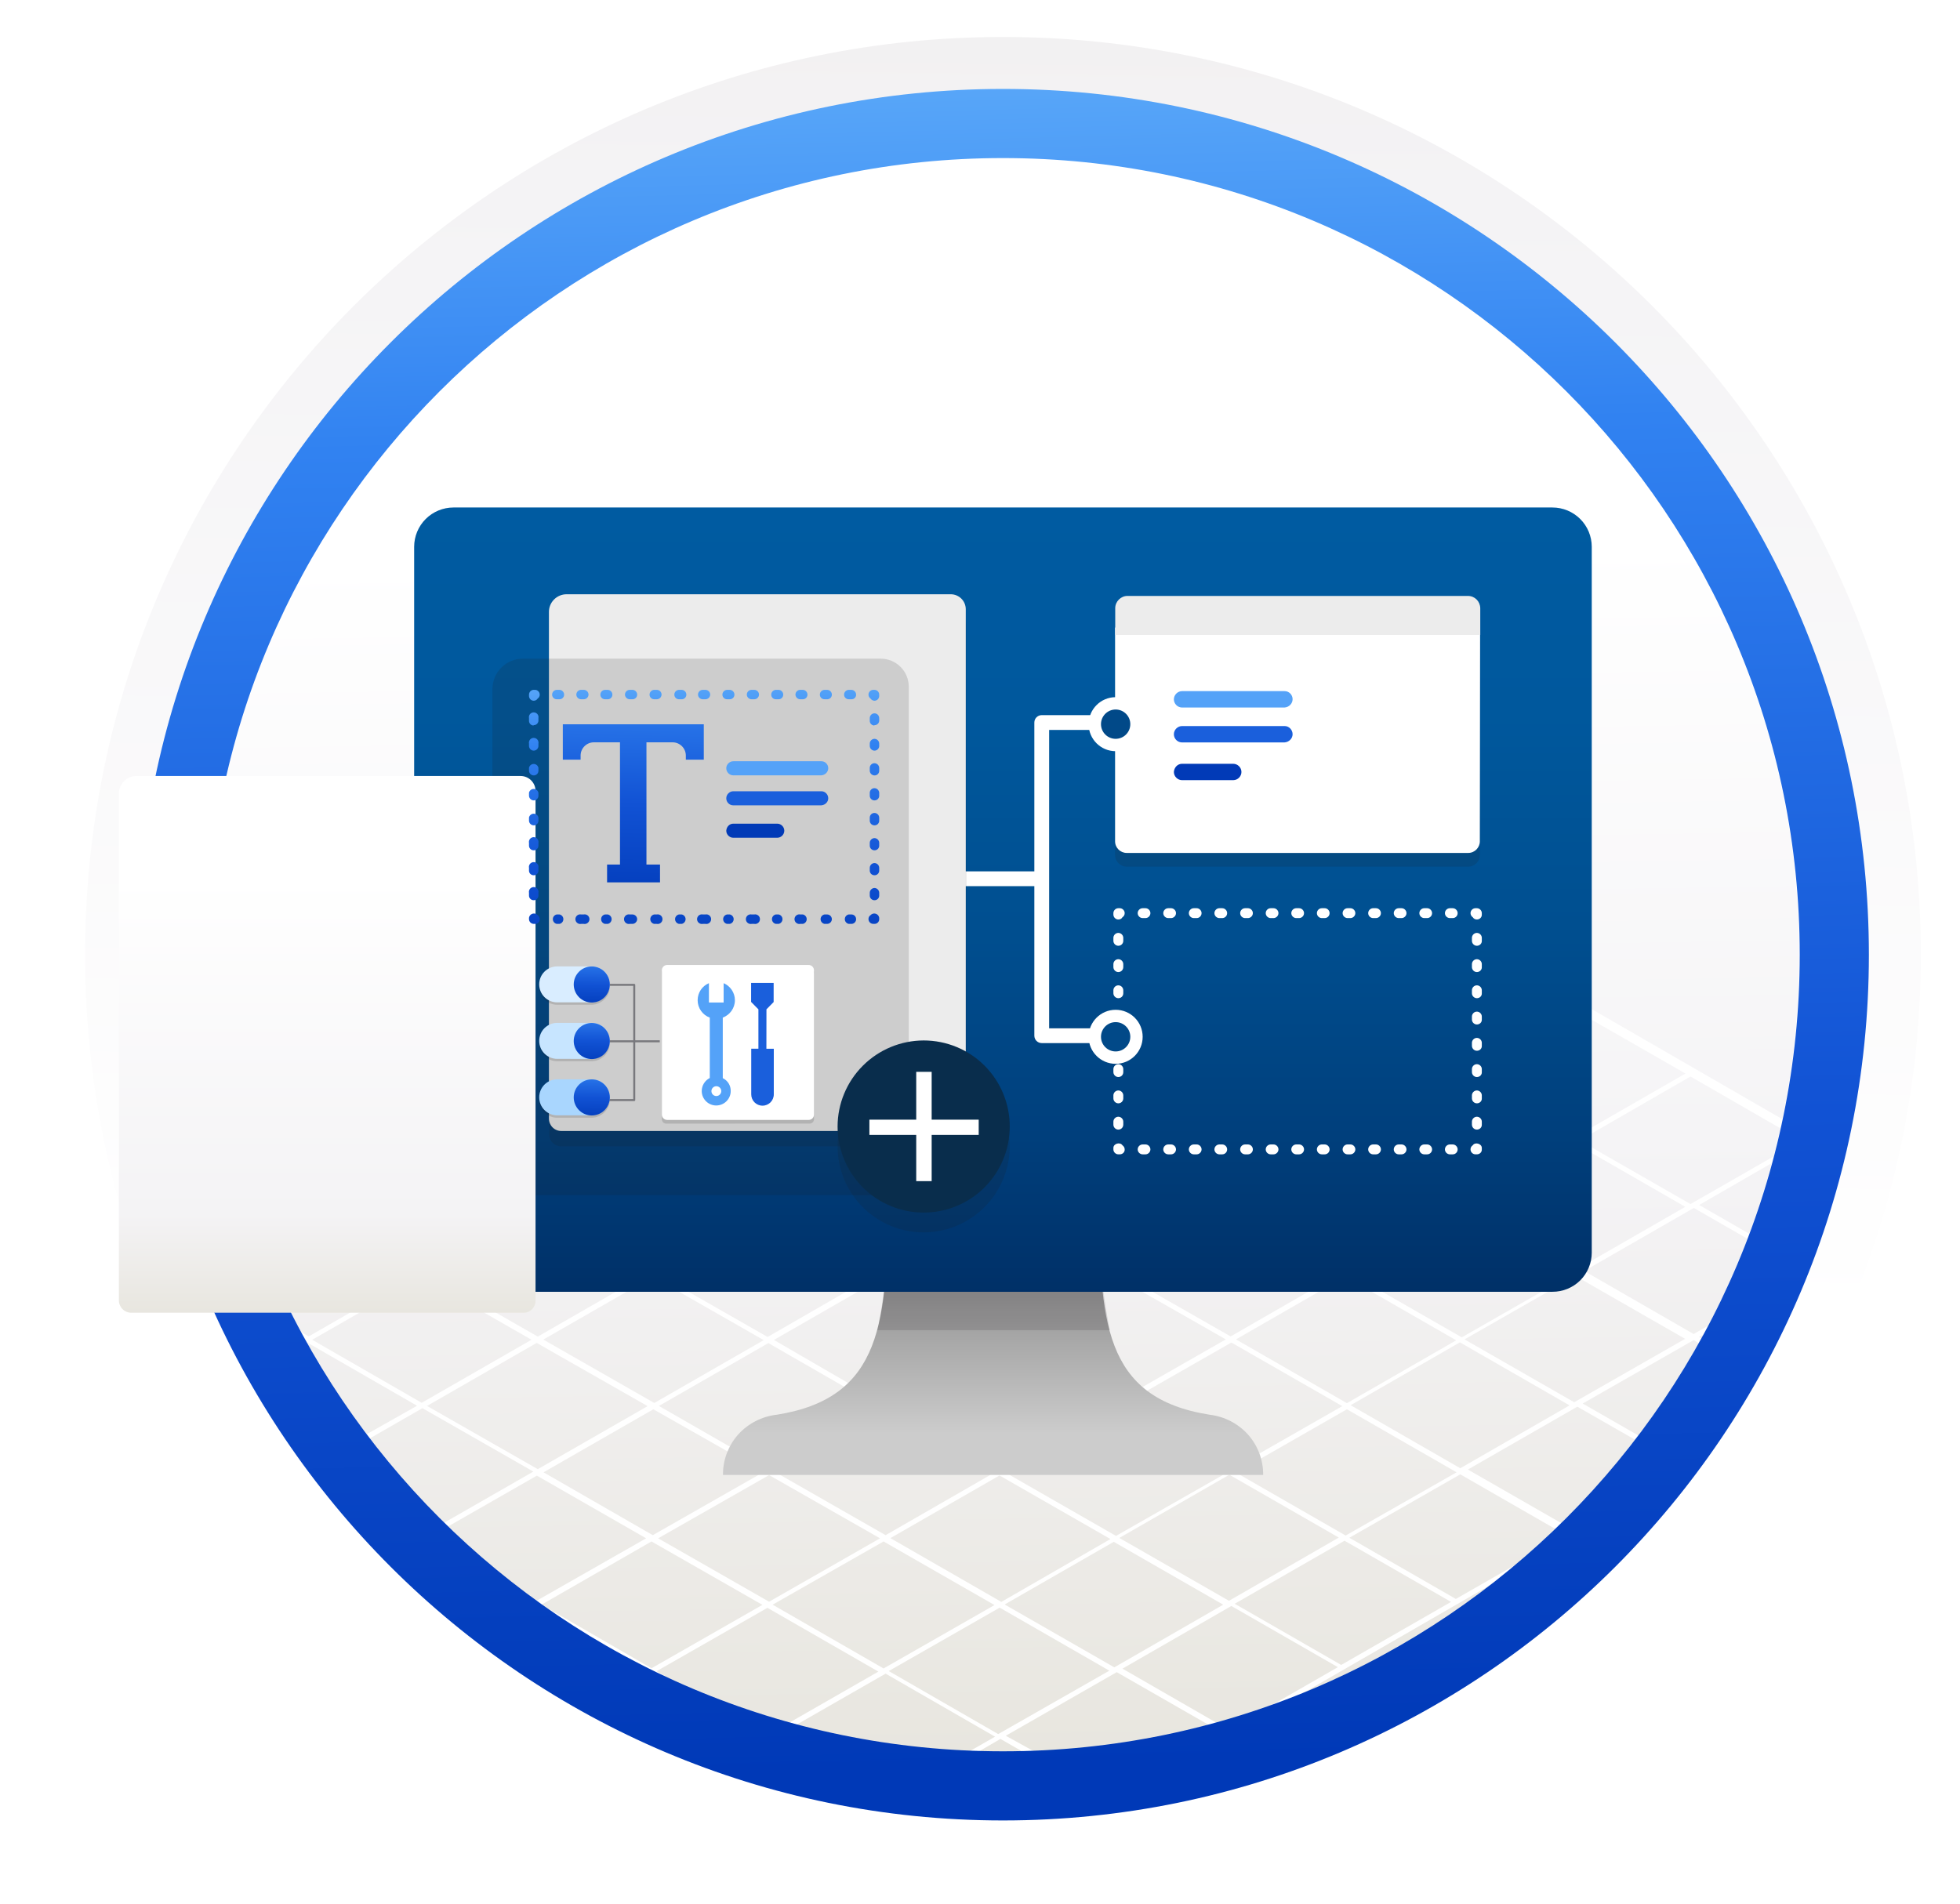 <svg width="106" height="103" viewBox="0 0 106 103" fill="none" xmlns="http://www.w3.org/2000/svg">
<path fill-rule="evenodd" clip-rule="evenodd" d="M100.142 51.639C100.142 76.99 79.592 97.54 54.242 97.54C28.892 97.54 8.342 76.99 8.342 51.639C8.342 26.29 28.892 5.74 54.242 5.74C79.592 5.74 100.142 26.29 100.142 51.639ZM54.242 2C81.662 2 103.882 24.22 103.882 51.639C103.882 79.059 81.652 101.28 54.242 101.28C26.822 101.28 4.602 79.049 4.602 51.639C4.602 24.22 26.822 2 54.242 2Z" fill="url(#paint0_linear_753_4871)"/>
<path d="M53.992 94.951C30.073 94.951 10.68 75.567 10.68 51.64C10.68 27.712 30.073 8.328 53.992 8.328C77.91 8.328 97.304 27.721 97.304 51.64C97.304 75.558 77.91 94.951 53.992 94.951Z" fill="url(#paint1_linear_753_4871)"/>
<path d="M16.545 58.299L22.545 61.719L16.605 65.139L10.975 61.909L11.065 62.299L16.315 65.299L12.315 67.609C12.315 67.709 12.364 67.809 12.384 67.899L16.625 65.459L22.625 68.879L16.695 72.289L12.915 70.119V70.269L13.225 70.669L16.345 72.469L15.155 73.149L15.335 73.379L16.634 72.629L22.555 76.039L19.015 78.039L19.195 78.269L22.845 76.169L28.845 79.599L22.954 82.979C23.154 83.239 23.345 83.469 23.535 83.699L41.395 94.019L42.055 94.069L41.895 93.969L47.895 90.529L53.815 93.939L52.435 94.729H52.955L54.105 94.059L55.545 94.889H56.205L54.395 93.889L60.395 90.449L65.504 93.379L65.915 93.259L60.705 90.259L66.594 86.869L72.355 90.179L68.124 92.609L69.245 92.289L84.835 83.289L86.025 82.289L85.154 82.799L79.385 79.489L85.305 76.089L89.374 78.419L89.534 78.179L85.594 75.919L91.594 72.489L92.844 73.209L93.004 72.969L91.885 72.319L94.325 70.919L94.665 70.399L91.594 72.159L85.675 68.749L91.605 65.339L96.215 67.989C96.26 67.906 96.31 67.826 96.365 67.749L91.894 65.179L97.594 61.889L97.695 61.289L73.254 47.179L60.795 39.989L60.665 39.939L54.605 36.439L54.325 36.259L10.945 61.179C10.962 61.277 10.985 61.374 11.014 61.469L16.545 58.299ZM16.855 65.299L22.785 61.889L28.785 65.309L22.845 68.719L16.855 65.299ZM54.295 65.299L60.215 61.899L66.124 65.289L60.205 68.689L54.295 65.299ZM59.915 68.859L53.915 72.289L48.005 68.889L54.005 65.469L59.915 68.859ZM54.014 65.129L48.014 61.709L53.935 58.309L59.935 61.729L54.014 65.129ZM53.724 65.299L47.724 68.729L41.724 65.299L47.724 61.869L53.724 65.299ZM47.465 68.889L41.514 72.319L35.514 68.889L41.514 65.469L47.465 68.889ZM47.465 76.049L41.555 79.449L35.635 76.049L41.555 72.649L47.465 76.049ZM41.855 72.479L47.805 69.059L53.715 72.449L47.715 75.879L41.855 72.479ZM54.005 72.619L60.005 76.049L54.005 79.469L48.005 76.039L54.005 72.619ZM54.295 72.449L60.295 69.029L66.295 72.449L60.295 75.879L54.295 72.449ZM60.545 68.859L66.465 65.459L72.465 68.889L66.555 72.289L60.545 68.859ZM66.745 65.289L72.745 61.859L78.745 65.289L72.745 68.719L66.745 65.289ZM66.465 65.129L60.555 61.729L66.555 58.299L72.454 61.699L66.465 65.129ZM60.264 61.569L54.264 58.139L60.264 54.709L66.264 58.139L60.264 61.569ZM54.014 57.969L48.094 54.569L54.094 51.139L60.025 54.549L54.014 57.969ZM53.724 58.139L47.805 61.539L41.885 58.139L47.805 54.739L53.724 58.139ZM47.514 61.709L41.514 65.139L35.584 61.729L41.584 58.299L47.514 61.709ZM41.264 65.299L35.264 68.719L29.345 65.319L35.344 61.899L41.264 65.299ZM35.014 68.889L29.084 72.299L23.154 68.899L29.084 65.489L35.014 68.889ZM35.305 69.059L41.305 72.489L35.385 75.889L29.384 72.459L35.305 69.059ZM41.305 79.619L35.305 83.039L29.395 79.639L35.334 76.229L41.305 79.619ZM41.594 79.789L47.594 83.209L41.594 86.639L35.594 83.209L41.594 79.789ZM41.895 79.609L47.805 76.209L53.805 79.639L47.895 83.039L41.895 79.609ZM54.055 79.809L60.055 83.249L54.154 86.649L48.154 83.199L54.055 79.809ZM54.355 79.639L60.355 76.219L66.355 79.659L60.355 83.079L54.355 79.639ZM60.594 76.049L66.594 72.619L72.594 76.059L66.594 79.489L60.594 76.049ZM72.844 76.229L78.775 79.639L72.775 83.059L66.855 79.659L72.844 76.229ZM72.844 75.899L66.844 72.449L72.754 69.049L78.754 72.499L72.844 75.899ZM73.055 68.899L79.055 65.469L85.055 68.909L79.055 72.339L73.055 68.899ZM73.055 61.709L78.984 58.299L84.984 61.729L79.045 65.139L73.055 61.709ZM72.764 61.539L66.865 58.149L72.795 54.739L78.695 58.129L72.764 61.539ZM66.575 57.979L60.575 54.559L66.504 51.149L72.504 54.579L66.575 57.979ZM60.325 54.389L54.395 50.989L60.325 47.579L66.245 50.979L60.325 54.389ZM54.105 50.819L48.105 47.379L54.025 43.969L60.025 47.409L54.105 50.819ZM53.825 50.989L47.825 54.409L41.825 50.979L47.825 47.539L53.825 50.989ZM47.565 54.579L41.645 57.979L35.645 54.549L41.565 51.139L47.565 54.579ZM41.355 58.149L35.355 61.579L29.355 58.149L35.355 54.709L41.355 58.149ZM35.105 61.739L29.105 65.169L23.105 61.739L29.105 58.309L35.105 61.739ZM16.884 72.469L22.815 69.069L28.744 72.469L22.805 75.879L16.884 72.469ZM23.095 76.049L29.024 72.639L35.025 76.059L29.084 79.469L23.095 76.049ZM23.095 83.219L29.035 79.819L34.945 83.209L28.945 86.629L23.095 83.219ZM29.285 86.799L35.234 83.379L41.234 86.809L35.234 90.239L29.285 86.799ZM41.505 93.859L35.505 90.399L41.505 86.969L47.505 90.419L41.505 93.859ZM41.785 86.799L47.785 83.379L53.785 86.819L47.785 90.249L41.785 86.799ZM53.984 93.799L48.065 90.389L54.065 86.959L59.995 90.369L53.984 93.799ZM60.264 90.189L54.334 86.789L60.234 83.399L66.154 86.799L60.264 90.189ZM60.535 83.189L66.484 79.769L72.404 83.169L66.465 86.589L60.535 83.189ZM72.534 90.059L66.775 86.749L72.715 83.339L78.475 86.649L72.534 90.059ZM84.734 83.059L78.734 86.489L72.975 83.179L78.975 79.749L84.734 83.059ZM78.975 79.419L73.045 76.009L78.954 72.609L84.885 76.019L78.975 79.419ZM91.135 72.419L85.135 75.849L79.204 72.449L85.204 69.019L91.135 72.419ZM85.215 68.689L79.215 65.239L85.144 61.829L91.144 65.279L85.215 68.689ZM97.425 61.689L91.425 65.129L85.425 61.689L91.425 58.229L97.425 61.689ZM91.154 58.069L85.154 61.519L79.154 58.089L85.154 54.629L91.154 58.069ZM84.915 54.459L78.915 57.929L73.004 54.539L79.004 51.069L84.915 54.459ZM78.734 50.899L72.734 54.369L66.734 50.939L72.784 47.459L78.734 50.899ZM72.504 47.299L66.445 50.779L60.525 47.369L66.594 43.889L72.504 47.299ZM66.305 43.719L60.234 47.209L54.234 43.759L60.315 40.259L66.305 43.719ZM54.145 36.719L60.025 40.119L53.945 43.619L48.035 40.219L54.145 36.719ZM47.745 40.389L53.654 43.779L47.745 47.189L41.825 43.789L47.745 40.389ZM41.535 43.959L47.455 47.359L41.455 50.789L35.525 47.379L41.535 43.959ZM35.285 47.549L41.205 50.959L35.285 54.359L29.355 50.949L35.285 47.549ZM29.065 51.119L35.005 54.529L29.005 57.959L23.005 54.549L29.065 51.119ZM22.815 54.709L28.755 58.129L22.805 61.559L16.805 58.139L22.815 54.709Z" fill="white"/>
<g filter="url(#filter0_b_753_4871)">
<path fill-rule="evenodd" clip-rule="evenodd" d="M97.332 51.64C97.332 75.44 78.042 94.73 54.242 94.73C30.442 94.73 11.152 75.44 11.152 51.64C11.152 27.84 30.442 8.55 54.242 8.55C78.042 8.55 97.332 27.84 97.332 51.64ZM54.242 4.81C80.102 4.81 101.072 25.78 101.072 51.64C101.072 77.5 80.102 98.47 54.242 98.47C28.382 98.47 7.412 77.5 7.412 51.64C7.412 25.78 28.372 4.81 54.242 4.81Z" fill="url(#paint2_linear_753_4871)"/>
</g>
<path d="M42.001 76.526C47.728 75.619 48.005 71.468 48.005 64.749H59.457C59.457 71.43 59.648 75.619 65.432 76.526C66.225 76.623 66.957 77.002 67.493 77.595C68.029 78.197 68.321 78.975 68.314 79.781H39.1C39.093 78.975 39.386 78.197 39.921 77.595C40.459 77 41.195 76.621 41.992 76.526H42.001Z" fill="url(#paint3_linear_753_4871)"/>
<g opacity="0.15">
<path d="M59.467 64.748H48.014C48.126 67.164 47.937 69.585 47.451 71.954H60.021C59.544 69.584 59.358 67.164 59.467 64.748V64.748Z" fill="#1F1D20"/>
</g>
<path d="M24.526 27.451H83.957C84.522 27.451 85.063 27.675 85.462 28.074C85.861 28.473 86.085 29.015 86.085 29.579V67.755C86.085 68.034 86.03 68.311 85.923 68.568C85.816 68.826 85.659 69.06 85.462 69.257C85.264 69.454 85.029 69.609 84.771 69.715C84.513 69.821 84.236 69.875 83.957 69.874H24.526C24.247 69.875 23.971 69.821 23.712 69.715C23.454 69.609 23.22 69.454 23.022 69.257C22.824 69.06 22.667 68.826 22.56 68.568C22.453 68.311 22.398 68.034 22.398 67.755V29.579C22.398 29.015 22.622 28.473 23.021 28.074C23.421 27.675 23.962 27.451 24.526 27.451V27.451Z" fill="url(#paint4_linear_753_4871)"/>
<path opacity="0.15" d="M80.047 34.687H60.305V46.251C60.305 46.602 60.596 46.878 60.932 46.878H79.405C79.757 46.878 80.032 46.587 80.032 46.251L80.047 34.687Z" fill="#1F1D20"/>
<path d="M80.047 33.945H60.305V45.509C60.305 45.861 60.596 46.136 60.932 46.136H79.405C79.757 46.136 80.032 45.845 80.032 45.509L80.047 33.945Z" fill="white"/>
<path d="M79.382 32.234H60.978C60.611 32.234 60.313 32.54 60.313 32.899V34.343H80.055V32.899C80.047 32.532 79.764 32.234 79.382 32.234Z" fill="#ECECEC"/>
<path d="M79.871 62.439H79.795C79.65 62.439 79.528 62.317 79.528 62.171C79.528 62.08 79.573 61.996 79.65 61.95C79.772 61.759 80.139 61.858 80.139 62.095V62.171C80.147 62.324 80.024 62.439 79.871 62.439Z" fill="white"/>
<path d="M78.565 62.44H78.412C78.266 62.44 78.144 62.317 78.144 62.172C78.144 62.027 78.266 61.904 78.412 61.904H78.565C78.71 61.904 78.832 62.027 78.832 62.172C78.832 62.317 78.718 62.44 78.565 62.44ZM77.181 62.44H77.028C76.883 62.44 76.761 62.317 76.761 62.172C76.761 62.027 76.883 61.904 77.028 61.904H77.181C77.326 61.904 77.449 62.027 77.449 62.172C77.449 62.317 77.334 62.44 77.181 62.44ZM75.798 62.44H75.645C75.5 62.44 75.377 62.317 75.377 62.172C75.377 62.027 75.5 61.904 75.645 61.904H75.798C75.943 61.904 76.065 62.027 76.065 62.172C76.065 62.317 75.943 62.44 75.798 62.44ZM74.414 62.44H74.262C74.116 62.44 73.994 62.317 73.994 62.172C73.994 62.027 74.116 61.904 74.262 61.904H74.414C74.56 61.904 74.682 62.027 74.682 62.172C74.682 62.317 74.56 62.44 74.414 62.44ZM73.031 62.44H72.878C72.733 62.44 72.611 62.317 72.611 62.172C72.611 62.027 72.733 61.904 72.878 61.904H73.031C73.176 61.904 73.299 62.027 73.299 62.172C73.299 62.317 73.176 62.44 73.031 62.44ZM71.64 62.44H71.487C71.342 62.44 71.22 62.317 71.22 62.172C71.22 62.027 71.342 61.904 71.487 61.904H71.64C71.785 61.904 71.907 62.027 71.907 62.172C71.907 62.317 71.793 62.44 71.64 62.44ZM70.257 62.44H70.104C69.959 62.44 69.836 62.317 69.836 62.172C69.836 62.027 69.959 61.904 70.104 61.904H70.257C70.402 61.904 70.524 62.027 70.524 62.172C70.524 62.317 70.402 62.44 70.257 62.44ZM68.873 62.44H68.72C68.575 62.44 68.453 62.317 68.453 62.172C68.453 62.027 68.575 61.904 68.72 61.904H68.873C69.019 61.904 69.141 62.027 69.141 62.172C69.141 62.317 69.019 62.44 68.873 62.44ZM67.49 62.44H67.337C67.192 62.44 67.07 62.317 67.07 62.172C67.07 62.027 67.192 61.904 67.337 61.904H67.49C67.635 61.904 67.757 62.027 67.757 62.172C67.757 62.317 67.635 62.44 67.49 62.44ZM66.099 62.44H65.946C65.801 62.44 65.678 62.317 65.678 62.172C65.678 62.027 65.801 61.904 65.946 61.904H66.099C66.244 61.904 66.366 62.027 66.366 62.172C66.366 62.317 66.252 62.44 66.099 62.44ZM64.716 62.44H64.563C64.417 62.44 64.295 62.317 64.295 62.172C64.295 62.027 64.417 61.904 64.563 61.904H64.716C64.861 61.904 64.983 62.027 64.983 62.172C64.983 62.317 64.861 62.44 64.716 62.44ZM63.332 62.44H63.179C63.034 62.44 62.912 62.317 62.912 62.172C62.912 62.027 63.034 61.904 63.179 61.904H63.332C63.477 61.904 63.6 62.027 63.6 62.172C63.6 62.317 63.477 62.44 63.332 62.44ZM61.949 62.44H61.796C61.651 62.44 61.528 62.317 61.528 62.172C61.528 62.027 61.651 61.904 61.796 61.904H61.949C62.094 61.904 62.216 62.027 62.216 62.172C62.216 62.317 62.094 62.44 61.949 62.44Z" fill="white"/>
<path d="M60.558 62.439H60.481C60.336 62.439 60.214 62.317 60.214 62.172V62.095C60.214 61.851 60.581 61.759 60.703 61.95C60.772 61.996 60.825 62.08 60.825 62.172C60.833 62.325 60.71 62.439 60.558 62.439Z" fill="white"/>
<path d="M60.481 61.102C60.336 61.102 60.214 60.979 60.214 60.834V60.673C60.214 60.528 60.336 60.406 60.481 60.406C60.626 60.406 60.749 60.528 60.749 60.673V60.834C60.749 60.979 60.634 61.102 60.481 61.102ZM60.481 59.68C60.336 59.68 60.214 59.558 60.214 59.412V59.252C60.214 59.107 60.336 58.984 60.481 58.984C60.626 58.984 60.749 59.107 60.749 59.252V59.412C60.749 59.558 60.634 59.68 60.481 59.68ZM60.481 58.258C60.336 58.258 60.214 58.136 60.214 57.991V57.83C60.214 57.685 60.336 57.563 60.481 57.563C60.626 57.563 60.749 57.685 60.749 57.83V57.991C60.749 58.144 60.634 58.258 60.481 58.258ZM60.481 56.837C60.336 56.837 60.214 56.714 60.214 56.569V56.409C60.214 56.263 60.336 56.141 60.481 56.141C60.626 56.141 60.749 56.263 60.749 56.409V56.569C60.749 56.722 60.634 56.837 60.481 56.837ZM60.481 55.415C60.336 55.415 60.214 55.293 60.214 55.148V54.987C60.214 54.842 60.336 54.72 60.481 54.72C60.626 54.72 60.749 54.842 60.749 54.987V55.148C60.749 55.3 60.634 55.415 60.481 55.415ZM60.481 53.993C60.336 53.993 60.214 53.871 60.214 53.726V53.566C60.214 53.42 60.336 53.298 60.481 53.298C60.626 53.298 60.749 53.42 60.749 53.566V53.726C60.749 53.879 60.634 53.993 60.481 53.993ZM60.481 52.58C60.336 52.58 60.214 52.457 60.214 52.312V52.151C60.214 52.006 60.336 51.884 60.481 51.884C60.626 51.884 60.749 52.006 60.749 52.151V52.312C60.749 52.457 60.634 52.58 60.481 52.58ZM60.481 51.158C60.336 51.158 60.214 51.036 60.214 50.89V50.73C60.214 50.585 60.336 50.462 60.481 50.462C60.626 50.462 60.749 50.585 60.749 50.73V50.89C60.749 51.036 60.634 51.158 60.481 51.158Z" fill="white"/>
<path d="M60.481 49.737C60.336 49.737 60.214 49.615 60.214 49.469V49.393C60.214 49.248 60.336 49.126 60.481 49.126H60.558C60.703 49.126 60.825 49.248 60.825 49.393C60.825 49.485 60.779 49.569 60.703 49.615C60.665 49.691 60.581 49.737 60.481 49.737Z" fill="white"/>
<path d="M78.565 49.66H78.412C78.266 49.66 78.144 49.538 78.144 49.393C78.144 49.248 78.266 49.126 78.412 49.126H78.565C78.71 49.126 78.832 49.248 78.832 49.393C78.832 49.538 78.718 49.66 78.565 49.66ZM77.181 49.66H77.028C76.883 49.66 76.761 49.538 76.761 49.393C76.761 49.248 76.883 49.126 77.028 49.126H77.181C77.326 49.126 77.449 49.248 77.449 49.393C77.449 49.538 77.334 49.66 77.181 49.66ZM75.798 49.66H75.645C75.5 49.66 75.377 49.538 75.377 49.393C75.377 49.248 75.5 49.126 75.645 49.126H75.798C75.943 49.126 76.065 49.248 76.065 49.393C76.065 49.538 75.943 49.66 75.798 49.66ZM74.414 49.66H74.262C74.116 49.66 73.994 49.538 73.994 49.393C73.994 49.248 74.116 49.126 74.262 49.126H74.414C74.56 49.126 74.682 49.248 74.682 49.393C74.682 49.538 74.56 49.66 74.414 49.66ZM73.031 49.66H72.878C72.733 49.66 72.611 49.538 72.611 49.393C72.611 49.248 72.733 49.126 72.878 49.126H73.031C73.176 49.126 73.299 49.248 73.299 49.393C73.299 49.538 73.176 49.66 73.031 49.66ZM71.64 49.66H71.487C71.342 49.66 71.22 49.538 71.22 49.393C71.22 49.248 71.342 49.126 71.487 49.126H71.64C71.785 49.126 71.907 49.248 71.907 49.393C71.907 49.538 71.793 49.66 71.64 49.66ZM70.257 49.66H70.104C69.959 49.66 69.836 49.538 69.836 49.393C69.836 49.248 69.959 49.126 70.104 49.126H70.257C70.402 49.126 70.524 49.248 70.524 49.393C70.524 49.538 70.402 49.66 70.257 49.66ZM68.873 49.66H68.72C68.575 49.66 68.453 49.538 68.453 49.393C68.453 49.248 68.575 49.126 68.72 49.126H68.873C69.019 49.126 69.141 49.248 69.141 49.393C69.141 49.538 69.019 49.66 68.873 49.66ZM67.49 49.66H67.337C67.192 49.66 67.07 49.538 67.07 49.393C67.07 49.248 67.192 49.126 67.337 49.126H67.49C67.635 49.126 67.757 49.248 67.757 49.393C67.757 49.538 67.635 49.66 67.49 49.66ZM66.099 49.66H65.946C65.801 49.66 65.678 49.538 65.678 49.393C65.678 49.248 65.801 49.126 65.946 49.126H66.099C66.244 49.126 66.366 49.248 66.366 49.393C66.366 49.538 66.252 49.66 66.099 49.66ZM64.716 49.66H64.563C64.417 49.66 64.295 49.538 64.295 49.393C64.295 49.248 64.417 49.126 64.563 49.126H64.716C64.861 49.126 64.983 49.248 64.983 49.393C64.983 49.538 64.868 49.66 64.716 49.66ZM63.332 49.66H63.179C63.034 49.66 62.912 49.538 62.912 49.393C62.912 49.248 63.034 49.126 63.179 49.126H63.332C63.477 49.126 63.6 49.248 63.6 49.393C63.6 49.538 63.477 49.66 63.332 49.66ZM61.949 49.66H61.796C61.651 49.66 61.528 49.538 61.528 49.393C61.528 49.248 61.651 49.126 61.796 49.126H61.949C62.094 49.126 62.216 49.248 62.216 49.393C62.216 49.538 62.094 49.66 61.949 49.66Z" fill="white"/>
<path d="M79.871 49.737C79.78 49.737 79.696 49.691 79.65 49.615C79.581 49.569 79.528 49.485 79.528 49.393C79.528 49.248 79.65 49.126 79.795 49.126H79.871C80.017 49.126 80.139 49.248 80.139 49.393V49.469C80.147 49.615 80.024 49.737 79.871 49.737Z" fill="white"/>
<path d="M79.871 61.102C79.726 61.102 79.604 60.979 79.604 60.834V60.673C79.604 60.528 79.726 60.406 79.871 60.406C80.017 60.406 80.139 60.528 80.139 60.673V60.834C80.147 60.979 80.024 61.102 79.871 61.102ZM79.871 59.68C79.726 59.68 79.604 59.558 79.604 59.412V59.252C79.604 59.107 79.726 58.984 79.871 58.984C80.017 58.984 80.139 59.107 80.139 59.252V59.412C80.147 59.565 80.024 59.68 79.871 59.68ZM79.871 58.258C79.726 58.258 79.604 58.136 79.604 57.991V57.83C79.604 57.685 79.726 57.563 79.871 57.563C80.017 57.563 80.139 57.685 80.139 57.83V57.991C80.147 58.144 80.024 58.258 79.871 58.258ZM79.871 56.837C79.726 56.837 79.604 56.714 79.604 56.569V56.409C79.604 56.263 79.726 56.141 79.871 56.141C80.017 56.141 80.139 56.263 80.139 56.409V56.569C80.147 56.722 80.024 56.837 79.871 56.837ZM79.871 55.415C79.726 55.415 79.604 55.293 79.604 55.148V54.987C79.604 54.842 79.726 54.72 79.871 54.72C80.017 54.72 80.139 54.842 80.139 54.987V55.148C80.147 55.3 80.024 55.415 79.871 55.415ZM79.871 53.993C79.726 53.993 79.604 53.871 79.604 53.726V53.566C79.604 53.42 79.726 53.298 79.871 53.298C80.017 53.298 80.139 53.42 80.139 53.566V53.726C80.147 53.879 80.024 53.993 79.871 53.993ZM79.871 52.58C79.726 52.58 79.604 52.457 79.604 52.312V52.151C79.604 52.006 79.726 51.884 79.871 51.884C80.017 51.884 80.139 52.006 80.139 52.151V52.312C80.147 52.457 80.024 52.58 79.871 52.58ZM79.871 51.158C79.726 51.158 79.604 51.036 79.604 50.89V50.73C79.604 50.585 79.726 50.462 79.871 50.462C80.017 50.462 80.139 50.585 80.139 50.73V50.89C80.147 51.036 80.024 51.158 79.871 51.158Z" fill="white"/>
<path fill-rule="evenodd" clip-rule="evenodd" d="M47.63 47.133H56.339V47.933H47.63V47.133Z" fill="white"/>
<path fill-rule="evenodd" clip-rule="evenodd" d="M55.939 56.022C55.939 56.243 56.118 56.422 56.339 56.422L60.455 56.422L60.455 55.622L56.739 55.622L56.739 39.482L60.455 39.482L60.455 38.682L56.339 38.682C56.118 38.682 55.939 38.861 55.939 39.082L55.939 56.022Z" fill="white"/>
<path d="M69.478 37.384H63.929C63.692 37.384 63.485 37.583 63.485 37.828C63.485 38.065 63.684 38.271 63.929 38.271H69.462C69.714 38.256 69.906 38.057 69.906 37.82C69.906 37.583 69.714 37.384 69.478 37.384Z" fill="#54A2F8"/>
<path d="M69.478 39.273H63.929C63.692 39.273 63.485 39.471 63.485 39.716C63.485 39.961 63.684 40.159 63.929 40.159H69.462C69.714 40.144 69.906 39.945 69.906 39.716C69.906 39.479 69.714 39.273 69.478 39.273Z" fill="#1A5FDC"/>
<path fill-rule="evenodd" clip-rule="evenodd" d="M63.929 41.314H66.695C66.932 41.314 67.139 41.512 67.139 41.757C67.139 41.994 66.94 42.2 66.695 42.2H63.929C63.692 42.2 63.485 42.002 63.485 41.757C63.501 41.512 63.684 41.314 63.929 41.314Z" fill="#013AB7"/>
<circle cx="60.336" cy="56.082" r="1.461" fill="white"/>
<circle cx="60.336" cy="56.081" r="0.793" fill="#014988"/>
<circle cx="60.336" cy="39.172" r="1.461" fill="white"/>
<circle cx="60.336" cy="39.171" r="0.793" fill="#014988"/>
<path opacity="0.15" d="M51.581 62.007H30.355C30.27 62.008 30.185 61.992 30.105 61.96C30.026 61.928 29.954 61.88 29.893 61.819C29.833 61.759 29.785 61.687 29.753 61.608C29.721 61.528 29.705 61.443 29.706 61.358V33.928C29.706 33.675 29.807 33.432 29.986 33.253C30.165 33.074 30.407 32.974 30.66 32.974H51.467C51.678 32.976 51.879 33.062 52.027 33.212C52.176 33.362 52.259 33.564 52.259 33.775V61.358C52.263 61.447 52.249 61.535 52.216 61.618C52.183 61.701 52.133 61.776 52.068 61.837C52.004 61.899 51.927 61.946 51.843 61.975C51.759 62.004 51.67 62.015 51.581 62.007V62.007Z" fill="#1F1D20"/>
<path d="M51.572 61.177H30.355C30.178 61.177 30.008 61.107 29.883 60.981C29.758 60.856 29.687 60.686 29.687 60.509V33.098C29.687 32.845 29.788 32.603 29.967 32.424C30.146 32.245 30.389 32.144 30.642 32.144H51.419C51.634 32.144 51.84 32.23 51.993 32.382C52.145 32.534 52.23 32.74 52.23 32.955V60.509C52.233 60.597 52.218 60.684 52.185 60.766C52.154 60.847 52.105 60.921 52.044 60.984C51.982 61.046 51.909 61.096 51.828 61.129C51.746 61.162 51.659 61.178 51.572 61.177Z" fill="#ECECEC"/>
<path opacity="0.15" d="M48.632 64.642H27.168C27.025 64.639 26.889 64.581 26.789 64.479C26.689 64.377 26.633 64.24 26.633 64.098V37.27C26.633 36.834 26.806 36.417 27.114 36.109C27.422 35.801 27.839 35.628 28.275 35.628H47.63C48.032 35.628 48.418 35.788 48.703 36.072C48.988 36.357 49.147 36.743 49.147 37.145V64.126C49.147 64.263 49.093 64.394 48.997 64.491C48.9 64.588 48.769 64.642 48.632 64.642Z" fill="#1F1D20"/>
<g filter="url(#filter1_ddd_753_4871)">
<path d="M48.489 63.792H27.301C27.213 63.792 27.127 63.775 27.046 63.741C26.964 63.708 26.891 63.659 26.829 63.597C26.767 63.535 26.718 63.461 26.684 63.38C26.65 63.299 26.633 63.212 26.633 63.124V35.714C26.633 35.461 26.734 35.218 26.913 35.039C27.092 34.86 27.334 34.759 27.587 34.759H48.355C48.571 34.759 48.777 34.845 48.929 34.997C49.081 35.149 49.166 35.355 49.166 35.571V63.124C49.169 63.214 49.154 63.302 49.12 63.385C49.087 63.468 49.037 63.543 48.974 63.606C48.91 63.669 48.834 63.718 48.751 63.75C48.667 63.782 48.578 63.796 48.489 63.792Z" fill="url(#paint5_linear_753_4871)"/>
</g>
<path opacity="0.15" d="M49.953 66.662C51.187 66.659 52.37 66.168 53.243 65.295C54.115 64.423 54.606 63.24 54.609 62.006C54.609 60.772 54.119 59.587 53.246 58.714C52.373 57.841 51.188 57.351 49.953 57.351C48.719 57.353 47.537 57.845 46.664 58.717C45.792 59.59 45.3 60.772 45.298 62.006C45.298 62.618 45.418 63.223 45.652 63.788C45.886 64.353 46.229 64.866 46.661 65.298C47.093 65.731 47.607 66.073 48.172 66.308C48.737 66.541 49.342 66.662 49.953 66.662V66.662Z" fill="#1F1D20"/>
<path d="M49.953 65.59C51.188 65.59 52.373 65.1 53.246 64.227C54.119 63.353 54.609 62.169 54.609 60.935C54.609 59.7 54.119 58.516 53.246 57.642C52.373 56.769 51.188 56.279 49.953 56.279C48.719 56.282 47.537 56.773 46.664 57.646C45.792 58.518 45.3 59.701 45.298 60.935C45.298 61.546 45.418 62.151 45.652 62.716C45.886 63.281 46.229 63.794 46.661 64.227C47.093 64.659 47.607 65.002 48.172 65.236C48.737 65.47 49.342 65.59 49.953 65.59V65.59Z" fill="#092D4C"/>
<path d="M50.386 57.977H49.551V63.889H50.386V57.977Z" fill="white"/>
<path d="M52.93 60.564H47.018V61.388H52.93V60.564Z" fill="white"/>
<g filter="url(#filter2_b_753_4871)">
<path d="M34.961 46.765V40.153H36.375C36.769 40.153 37.091 40.475 37.091 40.868V41.092H38.062V39.177H30.438V41.092H31.4V40.868C31.4 40.475 31.722 40.153 32.116 40.153H33.53V46.765H32.832V47.727H35.695V46.765H34.961Z" fill="url(#paint6_linear_753_4871)"/>
</g>
<path d="M44.425 41.177H39.658C39.455 41.177 39.278 41.348 39.278 41.558C39.278 41.762 39.448 41.939 39.658 41.939H44.412C44.629 41.926 44.793 41.755 44.793 41.551C44.793 41.348 44.629 41.177 44.425 41.177Z" fill="#54A2F8"/>
<path d="M44.425 42.8H39.658C39.455 42.8 39.278 42.971 39.278 43.181C39.278 43.391 39.448 43.562 39.658 43.562H44.412C44.629 43.548 44.793 43.378 44.793 43.181C44.793 42.977 44.629 42.8 44.425 42.8Z" fill="#1A5FDC"/>
<path fill-rule="evenodd" clip-rule="evenodd" d="M39.658 44.553H42.035C42.239 44.553 42.416 44.724 42.416 44.934C42.416 45.138 42.245 45.315 42.035 45.315H39.658C39.455 45.315 39.278 45.144 39.278 44.934C39.291 44.724 39.448 44.553 39.658 44.553Z" fill="#013AB7"/>
<path d="M47.289 49.973H47.219C47.152 49.971 47.088 49.942 47.041 49.894C46.995 49.845 46.969 49.781 46.969 49.713C46.968 49.672 46.977 49.631 46.996 49.594C47.015 49.557 47.044 49.526 47.079 49.503C47.113 49.465 47.157 49.436 47.207 49.422C47.257 49.408 47.309 49.408 47.359 49.423C47.408 49.438 47.452 49.466 47.486 49.505C47.52 49.544 47.541 49.592 47.549 49.643V49.713C47.55 49.748 47.545 49.782 47.532 49.814C47.519 49.847 47.5 49.876 47.476 49.9C47.451 49.925 47.422 49.944 47.39 49.956C47.358 49.969 47.323 49.975 47.289 49.973Z" fill="url(#paint7_linear_753_4871)"/>
<path d="M46.049 49.974H45.899C45.84 49.962 45.787 49.93 45.748 49.883C45.71 49.837 45.689 49.779 45.689 49.718C45.689 49.658 45.71 49.6 45.748 49.554C45.787 49.507 45.84 49.475 45.899 49.464H46.049C46.115 49.464 46.179 49.49 46.225 49.537C46.272 49.584 46.299 49.647 46.299 49.714C46.3 49.747 46.295 49.781 46.283 49.812C46.271 49.844 46.252 49.873 46.229 49.897C46.206 49.921 46.178 49.94 46.147 49.953C46.116 49.967 46.082 49.974 46.049 49.974V49.974ZM44.739 49.974H44.589C44.53 49.962 44.477 49.93 44.438 49.883C44.4 49.837 44.379 49.779 44.379 49.718C44.379 49.658 44.4 49.6 44.438 49.554C44.477 49.507 44.53 49.475 44.589 49.464H44.739C44.804 49.466 44.866 49.493 44.913 49.539C44.959 49.586 44.986 49.648 44.989 49.714C44.989 49.748 44.982 49.783 44.968 49.815C44.954 49.848 44.934 49.877 44.909 49.901C44.884 49.925 44.854 49.944 44.821 49.957C44.788 49.969 44.754 49.975 44.719 49.974H44.739ZM43.419 49.974H43.279C43.241 49.981 43.202 49.98 43.165 49.971C43.127 49.961 43.093 49.944 43.063 49.919C43.033 49.895 43.009 49.864 42.993 49.83C42.976 49.795 42.968 49.757 42.968 49.718C42.968 49.68 42.976 49.642 42.993 49.607C43.009 49.573 43.033 49.542 43.063 49.517C43.093 49.493 43.127 49.476 43.165 49.466C43.202 49.457 43.241 49.456 43.279 49.464H43.419C43.478 49.475 43.531 49.507 43.569 49.554C43.607 49.6 43.628 49.658 43.628 49.718C43.628 49.779 43.607 49.837 43.569 49.883C43.531 49.93 43.478 49.962 43.419 49.974V49.974ZM42.109 49.974H41.959C41.9 49.962 41.846 49.93 41.808 49.883C41.77 49.837 41.749 49.779 41.749 49.718C41.749 49.658 41.77 49.6 41.808 49.554C41.846 49.507 41.9 49.475 41.959 49.464H42.109C42.168 49.475 42.221 49.507 42.259 49.554C42.297 49.6 42.318 49.658 42.318 49.718C42.318 49.779 42.297 49.837 42.259 49.883C42.221 49.93 42.168 49.962 42.109 49.974V49.974ZM40.789 49.974H40.649C40.611 49.981 40.572 49.98 40.535 49.971C40.497 49.961 40.463 49.944 40.433 49.919C40.403 49.895 40.379 49.864 40.363 49.83C40.346 49.795 40.338 49.757 40.338 49.718C40.338 49.68 40.346 49.642 40.363 49.607C40.379 49.573 40.403 49.542 40.433 49.517C40.463 49.493 40.497 49.476 40.535 49.466C40.572 49.457 40.611 49.456 40.649 49.464H40.789C40.826 49.456 40.865 49.457 40.903 49.466C40.94 49.476 40.975 49.493 41.004 49.517C41.034 49.542 41.058 49.573 41.075 49.607C41.091 49.642 41.099 49.68 41.099 49.718C41.099 49.757 41.091 49.795 41.075 49.83C41.058 49.864 41.034 49.895 41.004 49.919C40.975 49.944 40.94 49.961 40.903 49.971C40.865 49.98 40.826 49.981 40.789 49.974V49.974ZM39.469 49.974H39.319C39.26 49.962 39.206 49.93 39.168 49.883C39.13 49.837 39.109 49.779 39.109 49.718C39.109 49.658 39.13 49.6 39.168 49.554C39.206 49.507 39.26 49.475 39.319 49.464H39.469C39.528 49.475 39.581 49.507 39.619 49.554C39.657 49.6 39.678 49.658 39.678 49.718C39.678 49.779 39.657 49.837 39.619 49.883C39.581 49.93 39.528 49.962 39.469 49.974V49.974ZM38.149 49.974H38.009C37.971 49.981 37.932 49.98 37.895 49.971C37.858 49.961 37.823 49.944 37.793 49.919C37.763 49.895 37.739 49.864 37.723 49.83C37.706 49.795 37.698 49.757 37.698 49.718C37.698 49.68 37.706 49.642 37.723 49.607C37.739 49.573 37.763 49.542 37.793 49.517C37.823 49.493 37.858 49.476 37.895 49.466C37.932 49.457 37.971 49.456 38.009 49.464H38.149C38.186 49.456 38.225 49.457 38.263 49.466C38.3 49.476 38.334 49.493 38.364 49.517C38.394 49.542 38.418 49.573 38.434 49.607C38.451 49.642 38.459 49.68 38.459 49.718C38.459 49.757 38.451 49.795 38.434 49.83C38.418 49.864 38.394 49.895 38.364 49.919C38.334 49.944 38.3 49.961 38.263 49.971C38.225 49.98 38.186 49.981 38.149 49.974V49.974ZM36.839 49.974H36.719C36.66 49.962 36.606 49.93 36.568 49.883C36.53 49.837 36.509 49.779 36.509 49.718C36.509 49.658 36.53 49.6 36.568 49.554C36.606 49.507 36.66 49.475 36.719 49.464H36.869C36.928 49.475 36.981 49.507 37.019 49.554C37.057 49.6 37.078 49.658 37.078 49.718C37.078 49.779 37.057 49.837 37.019 49.883C36.981 49.93 36.928 49.962 36.869 49.974H36.839ZM35.519 49.974H35.379C35.32 49.962 35.267 49.93 35.228 49.883C35.19 49.837 35.169 49.779 35.169 49.718C35.169 49.658 35.19 49.6 35.228 49.554C35.267 49.507 35.32 49.475 35.379 49.464H35.519C35.556 49.456 35.595 49.457 35.633 49.466C35.67 49.476 35.705 49.493 35.734 49.517C35.764 49.542 35.788 49.573 35.804 49.607C35.821 49.642 35.829 49.68 35.829 49.718C35.829 49.757 35.821 49.795 35.804 49.83C35.788 49.864 35.764 49.895 35.734 49.919C35.705 49.944 35.67 49.961 35.633 49.971C35.595 49.98 35.556 49.981 35.519 49.974V49.974ZM34.199 49.974H34.059C34.021 49.981 33.982 49.98 33.945 49.971C33.907 49.961 33.873 49.944 33.843 49.919C33.813 49.895 33.789 49.864 33.773 49.83C33.756 49.795 33.748 49.757 33.748 49.718C33.748 49.68 33.756 49.642 33.773 49.607C33.789 49.573 33.813 49.542 33.843 49.517C33.873 49.493 33.907 49.476 33.945 49.466C33.982 49.457 34.021 49.456 34.059 49.464H34.199C34.266 49.463 34.331 49.489 34.379 49.536C34.428 49.583 34.456 49.646 34.459 49.714C34.459 49.748 34.452 49.781 34.439 49.813C34.426 49.844 34.407 49.873 34.382 49.897C34.358 49.922 34.33 49.941 34.298 49.954C34.267 49.967 34.233 49.974 34.199 49.974V49.974ZM32.889 49.974H32.719C32.66 49.962 32.606 49.93 32.568 49.883C32.53 49.837 32.509 49.779 32.509 49.718C32.509 49.658 32.53 49.6 32.568 49.554C32.606 49.507 32.66 49.475 32.719 49.464H32.869C32.928 49.475 32.981 49.507 33.019 49.554C33.057 49.6 33.078 49.658 33.078 49.718C33.078 49.779 33.057 49.837 33.019 49.883C32.981 49.93 32.928 49.962 32.869 49.974H32.889ZM31.569 49.974H31.429C31.391 49.981 31.352 49.98 31.315 49.971C31.277 49.961 31.243 49.944 31.213 49.919C31.183 49.895 31.159 49.864 31.143 49.83C31.126 49.795 31.118 49.757 31.118 49.718C31.118 49.68 31.126 49.642 31.143 49.607C31.159 49.573 31.183 49.542 31.213 49.517C31.243 49.493 31.277 49.476 31.315 49.466C31.352 49.457 31.391 49.456 31.429 49.464H31.569C31.606 49.456 31.645 49.457 31.683 49.466C31.72 49.476 31.755 49.493 31.784 49.517C31.814 49.542 31.838 49.573 31.854 49.607C31.871 49.642 31.879 49.68 31.879 49.718C31.879 49.757 31.871 49.795 31.854 49.83C31.838 49.864 31.814 49.895 31.784 49.919C31.755 49.944 31.72 49.961 31.683 49.971C31.645 49.98 31.606 49.981 31.569 49.974V49.974ZM30.259 49.974H30.109C30.05 49.962 29.997 49.93 29.958 49.883C29.92 49.837 29.899 49.779 29.899 49.718C29.899 49.658 29.92 49.6 29.958 49.554C29.997 49.507 30.05 49.475 30.109 49.464H30.259C30.318 49.475 30.371 49.507 30.409 49.554C30.447 49.6 30.468 49.658 30.468 49.718C30.468 49.779 30.447 49.837 30.409 49.883C30.371 49.93 30.318 49.962 30.259 49.974V49.974Z" fill="url(#paint8_linear_753_4871)"/>
<path d="M28.939 49.973H28.859C28.792 49.971 28.728 49.942 28.681 49.894C28.635 49.845 28.609 49.781 28.609 49.713V49.643C28.616 49.592 28.638 49.544 28.672 49.505C28.706 49.466 28.75 49.438 28.799 49.423C28.849 49.408 28.901 49.408 28.951 49.422C29 49.436 29.045 49.465 29.079 49.503C29.113 49.527 29.14 49.559 29.159 49.595C29.178 49.632 29.189 49.672 29.189 49.713C29.192 49.747 29.187 49.782 29.176 49.814C29.165 49.846 29.146 49.875 29.123 49.9C29.099 49.925 29.07 49.944 29.039 49.956C29.007 49.969 28.973 49.975 28.939 49.973Z" fill="url(#paint9_linear_753_4871)"/>
<path d="M28.859 48.693C28.792 48.693 28.729 48.667 28.682 48.62C28.635 48.573 28.609 48.51 28.609 48.443V48.294C28.601 48.256 28.602 48.217 28.612 48.18C28.621 48.142 28.638 48.108 28.663 48.078C28.687 48.048 28.718 48.024 28.753 48.008C28.787 47.991 28.825 47.983 28.864 47.983C28.902 47.983 28.94 47.991 28.975 48.008C29.01 48.024 29.04 48.048 29.065 48.078C29.089 48.108 29.107 48.142 29.116 48.18C29.125 48.217 29.126 48.256 29.119 48.294V48.443C29.119 48.477 29.112 48.511 29.099 48.541C29.086 48.572 29.066 48.6 29.042 48.624C29.018 48.647 28.989 48.665 28.957 48.677C28.926 48.689 28.892 48.695 28.859 48.693ZM28.859 47.343C28.792 47.343 28.729 47.317 28.682 47.27C28.635 47.223 28.609 47.16 28.609 47.093V46.943C28.601 46.906 28.602 46.867 28.612 46.83C28.621 46.792 28.638 46.758 28.663 46.728C28.687 46.698 28.718 46.674 28.753 46.658C28.787 46.641 28.825 46.633 28.864 46.633C28.902 46.633 28.94 46.641 28.975 46.658C29.01 46.674 29.04 46.698 29.065 46.728C29.089 46.758 29.107 46.792 29.116 46.83C29.125 46.867 29.126 46.906 29.119 46.943V47.093C29.119 47.127 29.112 47.16 29.099 47.191C29.086 47.222 29.066 47.251 29.042 47.274C29.018 47.297 28.989 47.315 28.957 47.327C28.926 47.339 28.892 47.345 28.859 47.343ZM28.859 45.993C28.792 45.993 28.729 45.967 28.682 45.92C28.635 45.873 28.609 45.81 28.609 45.743V45.593C28.601 45.556 28.602 45.517 28.612 45.48C28.621 45.442 28.638 45.407 28.663 45.378C28.687 45.348 28.718 45.324 28.753 45.308C28.787 45.291 28.825 45.283 28.864 45.283C28.902 45.283 28.94 45.291 28.975 45.308C29.01 45.324 29.04 45.348 29.065 45.378C29.089 45.407 29.107 45.442 29.116 45.48C29.125 45.517 29.126 45.556 29.119 45.593V45.743C29.119 45.777 29.112 45.81 29.099 45.842C29.086 45.873 29.066 45.901 29.042 45.924C29.018 45.947 28.989 45.965 28.957 45.977C28.926 45.989 28.892 45.995 28.859 45.993ZM28.859 44.643C28.793 44.641 28.731 44.614 28.685 44.568C28.638 44.521 28.611 44.459 28.609 44.393V44.223C28.62 44.164 28.652 44.111 28.699 44.073C28.745 44.035 28.804 44.014 28.864 44.014C28.924 44.014 28.982 44.035 29.029 44.073C29.075 44.111 29.107 44.164 29.119 44.223V44.383C29.12 44.418 29.114 44.452 29.102 44.485C29.089 44.517 29.07 44.546 29.046 44.57C29.021 44.595 28.992 44.614 28.96 44.627C28.928 44.639 28.893 44.645 28.859 44.643ZM28.859 43.294C28.793 43.291 28.731 43.264 28.685 43.218C28.638 43.171 28.611 43.109 28.609 43.044V42.883C28.62 42.824 28.652 42.771 28.699 42.733C28.745 42.695 28.804 42.674 28.864 42.674C28.924 42.674 28.982 42.695 29.029 42.733C29.075 42.771 29.107 42.824 29.119 42.883V43.044C29.119 43.077 29.112 43.111 29.099 43.142C29.086 43.172 29.066 43.2 29.042 43.224C29.018 43.247 28.989 43.265 28.957 43.277C28.926 43.289 28.892 43.295 28.859 43.294V43.294ZM28.859 41.943C28.791 41.941 28.728 41.912 28.681 41.864C28.635 41.815 28.609 41.751 28.609 41.684V41.533C28.62 41.474 28.652 41.421 28.699 41.383C28.745 41.345 28.804 41.324 28.864 41.324C28.924 41.324 28.982 41.345 29.029 41.383C29.075 41.421 29.107 41.474 29.119 41.533V41.684C29.12 41.718 29.114 41.752 29.102 41.785C29.089 41.817 29.07 41.846 29.046 41.87C29.021 41.895 28.992 41.914 28.96 41.926C28.928 41.939 28.893 41.945 28.859 41.943ZM28.859 40.603C28.791 40.601 28.728 40.572 28.681 40.524C28.635 40.475 28.609 40.411 28.609 40.343V40.223C28.601 40.186 28.602 40.147 28.612 40.11C28.621 40.072 28.638 40.038 28.663 40.008C28.687 39.978 28.718 39.954 28.753 39.938C28.787 39.921 28.825 39.913 28.864 39.913C28.902 39.913 28.94 39.921 28.975 39.938C29.01 39.954 29.04 39.978 29.065 40.008C29.089 40.038 29.107 40.072 29.116 40.11C29.125 40.147 29.126 40.186 29.119 40.223V40.373C29.111 40.437 29.081 40.496 29.033 40.538C28.985 40.581 28.923 40.604 28.859 40.603V40.603ZM28.859 39.243C28.792 39.243 28.729 39.217 28.682 39.17C28.635 39.123 28.609 39.06 28.609 38.993V38.843C28.601 38.806 28.602 38.767 28.612 38.73C28.621 38.692 28.638 38.657 28.663 38.628C28.687 38.598 28.718 38.574 28.753 38.558C28.787 38.541 28.825 38.533 28.864 38.533C28.902 38.533 28.94 38.541 28.975 38.558C29.01 38.574 29.04 38.598 29.065 38.628C29.089 38.657 29.107 38.692 29.116 38.73C29.125 38.767 29.126 38.806 29.119 38.843V38.993C29.114 39.058 29.084 39.118 29.035 39.161C28.987 39.204 28.923 39.226 28.859 39.223V39.243Z" fill="url(#paint10_linear_753_4871)"/>
<path d="M28.859 37.904C28.792 37.901 28.728 37.873 28.681 37.824C28.635 37.776 28.609 37.711 28.609 37.644V37.574C28.609 37.507 28.635 37.442 28.681 37.394C28.728 37.345 28.792 37.317 28.859 37.314H28.939C29.006 37.317 29.07 37.345 29.116 37.394C29.163 37.442 29.189 37.507 29.189 37.574C29.19 37.615 29.181 37.657 29.162 37.694C29.142 37.73 29.114 37.761 29.079 37.784C29.056 37.822 29.024 37.852 28.985 37.873C28.946 37.895 28.903 37.905 28.859 37.904Z" fill="url(#paint11_linear_753_4871)"/>
<path d="M46.049 37.824H45.899C45.833 37.824 45.769 37.798 45.722 37.751C45.675 37.704 45.649 37.64 45.649 37.574C45.649 37.507 45.675 37.442 45.721 37.394C45.768 37.345 45.832 37.317 45.899 37.314H46.049C46.116 37.317 46.18 37.345 46.226 37.394C46.273 37.442 46.299 37.507 46.299 37.574C46.3 37.607 46.295 37.64 46.283 37.671C46.271 37.702 46.252 37.73 46.229 37.754C46.205 37.777 46.177 37.796 46.146 37.808C46.115 37.82 46.082 37.825 46.049 37.824ZM44.739 37.824H44.589C44.523 37.824 44.459 37.798 44.412 37.751C44.365 37.704 44.339 37.64 44.339 37.574C44.339 37.507 44.365 37.442 44.411 37.394C44.458 37.345 44.522 37.317 44.589 37.314H44.739C44.806 37.317 44.87 37.345 44.916 37.394C44.963 37.442 44.989 37.507 44.989 37.574C44.989 37.608 44.982 37.643 44.968 37.674C44.954 37.706 44.934 37.735 44.909 37.758C44.883 37.782 44.853 37.8 44.821 37.811C44.788 37.822 44.753 37.827 44.719 37.824H44.739ZM43.419 37.824H43.279C43.212 37.824 43.147 37.798 43.099 37.751C43.05 37.705 43.022 37.641 43.019 37.574C43.019 37.505 43.046 37.439 43.095 37.39C43.144 37.341 43.21 37.314 43.279 37.314H43.419C43.486 37.317 43.55 37.345 43.596 37.394C43.643 37.442 43.669 37.507 43.669 37.574C43.669 37.64 43.643 37.704 43.596 37.751C43.549 37.798 43.485 37.824 43.419 37.824ZM42.109 37.824H41.959C41.893 37.824 41.829 37.798 41.782 37.751C41.735 37.704 41.709 37.64 41.709 37.574C41.709 37.507 41.735 37.442 41.782 37.394C41.828 37.345 41.892 37.317 41.959 37.314H42.109C42.176 37.317 42.24 37.345 42.286 37.394C42.333 37.442 42.359 37.507 42.359 37.574C42.359 37.64 42.333 37.704 42.286 37.751C42.239 37.798 42.175 37.824 42.109 37.824ZM40.789 37.824H40.649C40.582 37.824 40.517 37.798 40.468 37.751C40.42 37.705 40.392 37.641 40.389 37.574C40.389 37.505 40.416 37.439 40.465 37.39C40.514 37.341 40.58 37.314 40.649 37.314H40.789C40.858 37.314 40.924 37.341 40.973 37.39C41.022 37.439 41.049 37.505 41.049 37.574C41.046 37.641 41.018 37.705 40.969 37.751C40.921 37.798 40.856 37.824 40.789 37.824V37.824ZM39.469 37.824H39.319C39.252 37.824 39.189 37.798 39.142 37.751C39.095 37.704 39.069 37.64 39.069 37.574C39.069 37.507 39.095 37.442 39.142 37.394C39.188 37.345 39.252 37.317 39.319 37.314H39.469C39.536 37.317 39.6 37.345 39.646 37.394C39.693 37.442 39.719 37.507 39.719 37.574C39.719 37.64 39.693 37.704 39.646 37.751C39.599 37.798 39.535 37.824 39.469 37.824V37.824ZM38.149 37.824H38.009C37.942 37.824 37.877 37.798 37.828 37.751C37.78 37.705 37.752 37.641 37.749 37.574C37.749 37.505 37.776 37.439 37.825 37.39C37.874 37.341 37.94 37.314 38.009 37.314H38.149C38.218 37.314 38.284 37.341 38.333 37.39C38.382 37.439 38.409 37.505 38.409 37.574C38.406 37.641 38.378 37.705 38.329 37.751C38.281 37.798 38.216 37.824 38.149 37.824V37.824ZM36.839 37.824H36.719C36.653 37.824 36.589 37.798 36.542 37.751C36.495 37.704 36.469 37.64 36.469 37.574C36.469 37.507 36.495 37.442 36.541 37.394C36.588 37.345 36.652 37.317 36.719 37.314H36.869C36.936 37.317 37 37.345 37.046 37.394C37.093 37.442 37.119 37.507 37.119 37.574C37.119 37.609 37.112 37.645 37.097 37.677C37.083 37.709 37.062 37.739 37.035 37.762C37.009 37.786 36.978 37.804 36.944 37.814C36.91 37.825 36.874 37.828 36.839 37.824V37.824ZM35.519 37.824H35.379C35.313 37.824 35.249 37.798 35.202 37.751C35.155 37.704 35.129 37.64 35.129 37.574C35.129 37.507 35.155 37.442 35.201 37.394C35.248 37.345 35.312 37.317 35.379 37.314H35.519C35.588 37.314 35.654 37.341 35.703 37.39C35.752 37.439 35.779 37.505 35.779 37.574C35.776 37.641 35.748 37.705 35.699 37.751C35.651 37.798 35.586 37.824 35.519 37.824V37.824ZM34.199 37.824H34.059C33.992 37.824 33.927 37.798 33.878 37.751C33.83 37.705 33.801 37.641 33.799 37.574C33.799 37.505 33.826 37.439 33.875 37.39C33.924 37.341 33.99 37.314 34.059 37.314H34.199C34.268 37.314 34.334 37.341 34.383 37.39C34.431 37.439 34.459 37.505 34.459 37.574C34.459 37.608 34.452 37.641 34.439 37.672C34.426 37.703 34.407 37.731 34.382 37.754C34.358 37.778 34.329 37.796 34.298 37.808C34.266 37.82 34.233 37.825 34.199 37.824V37.824ZM32.889 37.824H32.719C32.653 37.824 32.589 37.798 32.542 37.751C32.495 37.704 32.469 37.64 32.469 37.574C32.469 37.507 32.495 37.442 32.541 37.394C32.588 37.345 32.652 37.317 32.719 37.314H32.869C32.936 37.317 33 37.345 33.046 37.394C33.093 37.442 33.119 37.507 33.119 37.574C33.119 37.637 33.096 37.698 33.053 37.744C33.01 37.79 32.952 37.819 32.889 37.824V37.824ZM31.569 37.824H31.429C31.362 37.824 31.297 37.798 31.248 37.751C31.2 37.705 31.171 37.641 31.169 37.574C31.169 37.505 31.196 37.439 31.245 37.39C31.294 37.341 31.36 37.314 31.429 37.314H31.569C31.638 37.314 31.704 37.341 31.753 37.39C31.801 37.439 31.829 37.505 31.829 37.574C31.826 37.641 31.798 37.705 31.749 37.751C31.701 37.798 31.636 37.824 31.569 37.824V37.824ZM30.259 37.824H30.109C30.043 37.824 29.979 37.798 29.932 37.751C29.885 37.704 29.859 37.64 29.859 37.574C29.859 37.507 29.885 37.442 29.931 37.394C29.978 37.345 30.042 37.317 30.109 37.314H30.259C30.326 37.317 30.39 37.345 30.436 37.394C30.483 37.442 30.509 37.507 30.509 37.574C30.509 37.607 30.502 37.639 30.49 37.67C30.477 37.7 30.459 37.727 30.436 37.751C30.413 37.774 30.385 37.792 30.355 37.805C30.324 37.818 30.292 37.824 30.259 37.824V37.824Z" fill="url(#paint12_linear_753_4871)"/>
<path d="M47.289 37.904C47.247 37.902 47.206 37.89 47.17 37.869C47.133 37.848 47.102 37.819 47.079 37.784C47.045 37.76 47.017 37.729 46.998 37.692C46.979 37.656 46.969 37.615 46.969 37.574C46.969 37.507 46.995 37.442 47.041 37.394C47.088 37.345 47.151 37.317 47.219 37.314H47.289C47.358 37.314 47.424 37.341 47.473 37.39C47.521 37.439 47.549 37.505 47.549 37.574V37.644C47.549 37.713 47.521 37.779 47.473 37.828C47.424 37.877 47.358 37.904 47.289 37.904V37.904Z" fill="url(#paint13_linear_753_4871)"/>
<path d="M47.289 48.694C47.222 48.694 47.159 48.667 47.112 48.62C47.065 48.573 47.039 48.51 47.039 48.444V48.294C47.038 48.226 47.065 48.162 47.111 48.113C47.158 48.065 47.221 48.036 47.289 48.033C47.358 48.033 47.424 48.061 47.472 48.11C47.521 48.158 47.549 48.225 47.549 48.294V48.444C47.549 48.477 47.542 48.511 47.529 48.542C47.516 48.573 47.496 48.601 47.472 48.624C47.448 48.647 47.419 48.666 47.387 48.677C47.356 48.689 47.322 48.695 47.289 48.694ZM47.289 47.343C47.222 47.343 47.159 47.317 47.112 47.27C47.065 47.223 47.039 47.16 47.039 47.093V46.944C47.038 46.876 47.065 46.812 47.111 46.763C47.158 46.715 47.221 46.686 47.289 46.684C47.358 46.684 47.424 46.711 47.472 46.76C47.521 46.808 47.549 46.874 47.549 46.944V47.093C47.549 47.127 47.542 47.16 47.529 47.191C47.516 47.222 47.496 47.251 47.472 47.274C47.448 47.297 47.419 47.316 47.387 47.328C47.356 47.339 47.322 47.345 47.289 47.343ZM47.289 45.993C47.222 45.993 47.159 45.967 47.112 45.92C47.065 45.873 47.039 45.81 47.039 45.743V45.593C47.038 45.526 47.065 45.462 47.111 45.413C47.158 45.365 47.221 45.336 47.289 45.334C47.358 45.334 47.424 45.361 47.472 45.41C47.521 45.458 47.549 45.525 47.549 45.593V45.743C47.549 45.777 47.542 45.811 47.529 45.842C47.516 45.873 47.496 45.901 47.472 45.924C47.448 45.947 47.419 45.965 47.387 45.977C47.356 45.989 47.322 45.995 47.289 45.993ZM47.289 44.644C47.222 44.644 47.159 44.617 47.112 44.57C47.065 44.523 47.039 44.46 47.039 44.394V44.224C47.039 44.157 47.065 44.094 47.112 44.047C47.159 44 47.222 43.974 47.289 43.974C47.356 43.974 47.42 43.999 47.469 44.046C47.517 44.093 47.546 44.156 47.549 44.224V44.383C47.55 44.418 47.544 44.453 47.532 44.485C47.519 44.517 47.5 44.546 47.476 44.571C47.451 44.595 47.422 44.614 47.39 44.627C47.358 44.639 47.323 44.645 47.289 44.644ZM47.289 43.294C47.222 43.294 47.159 43.267 47.112 43.22C47.065 43.173 47.039 43.11 47.039 43.044V42.883C47.039 42.817 47.065 42.754 47.112 42.707C47.159 42.66 47.222 42.633 47.289 42.633C47.356 42.633 47.42 42.66 47.469 42.706C47.517 42.753 47.546 42.816 47.549 42.883V43.044C47.549 43.077 47.542 43.111 47.529 43.142C47.516 43.172 47.496 43.201 47.472 43.224C47.448 43.247 47.419 43.265 47.387 43.277C47.356 43.289 47.322 43.295 47.289 43.294V43.294ZM47.289 41.944C47.221 41.941 47.158 41.912 47.111 41.864C47.065 41.815 47.038 41.751 47.039 41.684V41.533C47.039 41.467 47.065 41.404 47.112 41.357C47.159 41.31 47.222 41.283 47.289 41.283C47.356 41.283 47.42 41.309 47.469 41.356C47.517 41.403 47.546 41.466 47.549 41.533V41.684C47.55 41.718 47.544 41.752 47.532 41.785C47.519 41.817 47.5 41.846 47.476 41.87C47.451 41.895 47.422 41.914 47.39 41.927C47.358 41.939 47.323 41.945 47.289 41.944ZM47.289 40.603C47.221 40.601 47.158 40.572 47.111 40.524C47.065 40.475 47.038 40.411 47.039 40.343V40.224C47.038 40.156 47.065 40.092 47.111 40.043C47.158 39.995 47.221 39.966 47.289 39.964C47.358 39.964 47.424 39.991 47.472 40.04C47.521 40.088 47.549 40.155 47.549 40.224V40.373C47.541 40.437 47.511 40.496 47.463 40.538C47.415 40.581 47.353 40.604 47.289 40.603V40.603ZM47.289 39.243C47.222 39.243 47.159 39.217 47.112 39.17C47.065 39.123 47.039 39.06 47.039 38.993V38.843C47.038 38.776 47.065 38.712 47.111 38.663C47.158 38.615 47.221 38.586 47.289 38.584C47.358 38.584 47.424 38.611 47.472 38.66C47.521 38.708 47.549 38.775 47.549 38.843V38.993C47.544 39.058 47.514 39.118 47.465 39.161C47.417 39.204 47.353 39.226 47.289 39.224V39.243Z" fill="url(#paint14_linear_753_4871)"/>
<path d="M32.459 53.219L34.3 53.219C34.331 53.219 34.355 53.243 34.355 53.273L34.355 59.505C34.355 59.535 34.331 59.558 34.3 59.558L32.459 59.558L32.459 59.451L34.247 59.451L34.247 53.326L32.459 53.326L32.459 53.219Z" fill="#78787D"/>
<path d="M32.5 56.379L35.681 56.379L35.681 56.271L32.5 56.271L32.5 56.379Z" fill="#78787D"/>
<path opacity="0.15" d="M32.979 53.376C32.979 52.838 32.545 52.403 32.006 52.403L30.134 52.403C29.596 52.403 29.161 52.837 29.161 53.376C29.161 53.915 29.596 54.349 30.134 54.349L32.006 54.349C32.536 54.332 32.979 53.906 32.979 53.376Z" fill="#1F1D20"/>
<path d="M32.979 53.246C32.979 52.708 32.545 52.273 32.006 52.273L30.134 52.273C29.596 52.273 29.161 52.707 29.161 53.246C29.161 53.785 29.596 54.219 30.134 54.219L32.006 54.219C32.536 54.202 32.979 53.776 32.979 53.246Z" fill="#D9EDFF"/>
<g filter="url(#filter3_b_753_4871)">
<path d="M32.005 54.228C32.544 54.228 32.981 53.791 32.981 53.251C32.981 52.712 32.544 52.275 32.005 52.275C31.465 52.275 31.028 52.712 31.028 53.251C31.03 53.791 31.467 54.228 32.005 54.228Z" fill="url(#paint15_linear_753_4871)"/>
</g>
<path opacity="0.15" d="M32.979 56.432C32.979 55.894 32.545 55.459 32.006 55.459L30.134 55.459C29.596 55.459 29.161 55.893 29.161 56.432C29.161 56.971 29.596 57.405 30.134 57.405L32.006 57.406C32.536 57.388 32.979 56.962 32.979 56.432Z" fill="#1F1D20"/>
<path d="M32.979 56.303C32.979 55.764 32.545 55.329 32.006 55.329L30.134 55.329C29.596 55.329 29.161 55.764 29.161 56.302C29.161 56.841 29.596 57.275 30.134 57.275L32.006 57.276C32.536 57.258 32.979 56.833 32.979 56.303Z" fill="#C7E5FF"/>
<g filter="url(#filter4_b_753_4871)">
<path d="M32.005 57.286C32.544 57.286 32.981 56.849 32.981 56.31C32.981 55.77 32.544 55.333 32.005 55.333C31.465 55.333 31.028 55.77 31.028 56.31C31.03 56.849 31.467 57.286 32.005 57.286Z" fill="url(#paint16_linear_753_4871)"/>
</g>
<path opacity="0.15" d="M32.979 59.487C32.979 58.948 32.545 58.514 32.006 58.514L30.134 58.513C29.596 58.513 29.161 58.948 29.161 59.487C29.161 60.025 29.596 60.46 30.134 60.46L32.006 60.46C32.536 60.443 32.979 60.017 32.979 59.487Z" fill="#1F1D20"/>
<path d="M32.979 59.357C32.979 58.818 32.545 58.384 32.006 58.384L30.134 58.383C29.596 58.383 29.161 58.818 29.161 59.357C29.161 59.895 29.596 60.33 30.134 60.33L32.006 60.33C32.536 60.313 32.979 59.887 32.979 59.357Z" fill="#A9D6FE"/>
<g filter="url(#filter5_b_753_4871)">
<path d="M32.005 60.337C32.544 60.337 32.981 59.9 32.981 59.361C32.981 58.821 32.544 58.384 32.005 58.384C31.465 58.384 31.028 58.821 31.028 59.361C31.03 59.9 31.467 60.337 32.005 60.337Z" fill="url(#paint17_linear_753_4871)"/>
</g>
<path opacity="0.15" d="M43.786 60.776C43.918 60.776 44.022 60.672 44.022 60.54V52.542H35.795V60.542C35.795 60.674 35.899 60.779 36.031 60.779L43.786 60.776Z" fill="#1F1D20"/>
<path d="M44.02 52.61V52.483C44.02 52.324 43.893 52.197 43.734 52.197H36.081C35.922 52.197 35.795 52.324 35.795 52.483V52.624V52.753V60.29C35.795 60.449 35.922 60.577 36.081 60.577H43.736C43.895 60.577 44.022 60.449 44.022 60.29V52.626C44.022 52.619 44.02 52.617 44.02 52.61Z" fill="white"/>
<path d="M41.451 54.596L41.84 54.201V53.168H40.621V54.195L41.01 54.59H41.016V56.726H40.628V59.197C40.628 59.534 40.901 59.807 41.238 59.807C41.575 59.807 41.848 59.534 41.848 59.197V56.727H41.448L41.451 54.596Z" fill="#1A5FDC"/>
<path d="M39.089 58.318V55.044C39.472 54.899 39.745 54.533 39.745 54.104C39.745 53.692 39.495 53.332 39.135 53.181V54.226H38.34V53.181C37.979 53.332 37.73 53.685 37.73 54.104C37.73 54.533 38.002 54.904 38.386 55.044V58.311C38.132 58.438 37.951 58.706 37.951 59.014C37.951 59.448 38.305 59.797 38.735 59.797C39.17 59.797 39.519 59.444 39.519 59.014C39.523 58.706 39.35 58.445 39.089 58.318ZM38.742 59.286C38.591 59.286 38.475 59.164 38.475 59.02C38.475 58.87 38.598 58.754 38.742 58.754C38.887 58.754 39.008 58.876 39.008 59.02C39.008 59.164 38.885 59.286 38.742 59.286Z" fill="#54A2F8"/>
<defs>
<filter id="filter0_b_753_4871" x="3.412" y="0.81" width="101.66" height="101.66" filterUnits="userSpaceOnUse" color-interpolation-filters="sRGB">
<feFlood flood-opacity="0" result="BackgroundImageFix"/>
<feGaussianBlur in="BackgroundImage" stdDeviation="2"/>
<feComposite in2="SourceAlpha" operator="in" result="effect1_backgroundBlur_753_4871"/>
<feBlend mode="normal" in="SourceGraphic" in2="effect1_backgroundBlur_753_4871" result="shape"/>
</filter>
<filter id="filter1_ddd_753_4871" x="0.658" y="27.544" width="57.167" height="47.794" filterUnits="userSpaceOnUse" color-interpolation-filters="sRGB">
<feFlood flood-opacity="0" result="BackgroundImageFix"/>
<feColorMatrix in="SourceAlpha" type="matrix" values="0 0 0 0 0 0 0 0 0 0 0 0 0 0 0 0 0 0 127 0" result="hardAlpha"/>
<feOffset dx="-5.772" dy="5.772"/>
<feGaussianBlur stdDeviation="2.886"/>
<feComposite in2="hardAlpha" operator="out"/>
<feColorMatrix type="matrix" values="0 0 0 0 0.91 0 0 0 0 0.902 0 0 0 0 0.875 0 0 0 0.6 0"/>
<feBlend mode="multiply" in2="BackgroundImageFix" result="effect1_dropShadow_753_4871"/>
<feColorMatrix in="SourceAlpha" type="matrix" values="0 0 0 0 0 0 0 0 0 0 0 0 0 0 0 0 0 0 127 0" result="hardAlpha"/>
<feOffset dx="-17.317" dy="2.886"/>
<feGaussianBlur stdDeviation="4.329"/>
<feComposite in2="hardAlpha" operator="out"/>
<feColorMatrix type="matrix" values="0 0 0 0 0.91 0 0 0 0 0.902 0 0 0 0 0.875 0 0 0 0.25 0"/>
<feBlend mode="multiply" in2="effect1_dropShadow_753_4871" result="effect2_dropShadow_753_4871"/>
<feColorMatrix in="SourceAlpha" type="matrix" values="0 0 0 0 0 0 0 0 0 0 0 0 0 0 0 0 0 0 127 0" result="hardAlpha"/>
<feOffset dx="2.886" dy="-1.443"/>
<feGaussianBlur stdDeviation="2.886"/>
<feComposite in2="hardAlpha" operator="out"/>
<feColorMatrix type="matrix" values="0 0 0 0 0.91 0 0 0 0 0.902 0 0 0 0 0.875 0 0 0 0.7 0"/>
<feBlend mode="screen" in2="effect2_dropShadow_753_4871" result="effect3_dropShadow_753_4871"/>
<feBlend mode="normal" in="SourceGraphic" in2="effect3_dropShadow_753_4871" result="shape"/>
</filter>
<filter id="filter2_b_753_4871" x="26.438" y="35.177" width="15.623" height="16.549" filterUnits="userSpaceOnUse" color-interpolation-filters="sRGB">
<feFlood flood-opacity="0" result="BackgroundImageFix"/>
<feGaussianBlur in="BackgroundImage" stdDeviation="2"/>
<feComposite in2="SourceAlpha" operator="in" result="effect1_backgroundBlur_753_4871"/>
<feBlend mode="normal" in="SourceGraphic" in2="effect1_backgroundBlur_753_4871" result="shape"/>
</filter>
<filter id="filter3_b_753_4871" x="27.028" y="48.275" width="9.953" height="9.953" filterUnits="userSpaceOnUse" color-interpolation-filters="sRGB">
<feFlood flood-opacity="0" result="BackgroundImageFix"/>
<feGaussianBlur in="BackgroundImage" stdDeviation="2"/>
<feComposite in2="SourceAlpha" operator="in" result="effect1_backgroundBlur_753_4871"/>
<feBlend mode="normal" in="SourceGraphic" in2="effect1_backgroundBlur_753_4871" result="shape"/>
</filter>
<filter id="filter4_b_753_4871" x="27.028" y="51.333" width="9.953" height="9.953" filterUnits="userSpaceOnUse" color-interpolation-filters="sRGB">
<feFlood flood-opacity="0" result="BackgroundImageFix"/>
<feGaussianBlur in="BackgroundImage" stdDeviation="2"/>
<feComposite in2="SourceAlpha" operator="in" result="effect1_backgroundBlur_753_4871"/>
<feBlend mode="normal" in="SourceGraphic" in2="effect1_backgroundBlur_753_4871" result="shape"/>
</filter>
<filter id="filter5_b_753_4871" x="27.028" y="54.384" width="9.953" height="9.953" filterUnits="userSpaceOnUse" color-interpolation-filters="sRGB">
<feFlood flood-opacity="0" result="BackgroundImageFix"/>
<feGaussianBlur in="BackgroundImage" stdDeviation="2"/>
<feComposite in2="SourceAlpha" operator="in" result="effect1_backgroundBlur_753_4871"/>
<feBlend mode="normal" in="SourceGraphic" in2="effect1_backgroundBlur_753_4871" result="shape"/>
</filter>
<linearGradient id="paint0_linear_753_4871" x1="57.718" y1="100.578" x2="59.468" y2="-42.922" gradientUnits="userSpaceOnUse">
<stop offset="0.203" stop-color="white"/>
<stop offset="0.63" stop-color="#F4F3F5"/>
<stop offset="1" stop-color="#E8E6DF"/>
</linearGradient>
<linearGradient id="paint1_linear_753_4871" x1="52.191" y1="13.239" x2="53.468" y2="94.96" gradientUnits="userSpaceOnUse">
<stop offset="0.2" stop-color="white"/>
<stop offset="0.63" stop-color="#F4F3F5"/>
<stop offset="1" stop-color="#E8E6DF"/>
</linearGradient>
<linearGradient id="paint2_linear_753_4871" x1="50.222" y1="-3.672" x2="52.972" y2="103.078" gradientUnits="userSpaceOnUse">
<stop stop-color="#69B6FC"/>
<stop offset="0.255" stop-color="#3182F1"/>
<stop offset="0.609" stop-color="#1152D4"/>
<stop offset="0.931" stop-color="#0039B7"/>
</linearGradient>
<linearGradient id="paint3_linear_753_4871" x1="53.721" y1="79.781" x2="53.721" y2="64.749" gradientUnits="userSpaceOnUse">
<stop offset="0.15" stop-color="#CCCCCC"/>
<stop offset="1" stop-color="#707070"/>
</linearGradient>
<linearGradient id="paint4_linear_753_4871" x1="54.246" y1="27.451" x2="54.246" y2="69.979" gradientUnits="userSpaceOnUse">
<stop stop-color="#005BA1"/>
<stop offset="0.26" stop-color="#00589D"/>
<stop offset="0.53" stop-color="#004F90"/>
<stop offset="0.8" stop-color="#003F7C"/>
<stop offset="1" stop-color="#003067"/>
</linearGradient>
<linearGradient id="paint5_linear_753_4871" x1="37.9" y1="34.759" x2="37.9" y2="63.793" gradientUnits="userSpaceOnUse">
<stop offset="0.188" stop-color="white"/>
<stop offset="0.817" stop-color="#F4F3F5"/>
<stop offset="1" stop-color="#E8E6DF"/>
</linearGradient>
<linearGradient id="paint6_linear_753_4871" x1="34.171" y1="32.262" x2="33.764" y2="50.732" gradientUnits="userSpaceOnUse">
<stop stop-color="#69B6FC"/>
<stop offset="0.255" stop-color="#3182F1"/>
<stop offset="0.609" stop-color="#1152D4"/>
<stop offset="0.931" stop-color="#0039B7"/>
</linearGradient>
<linearGradient id="paint7_linear_753_4871" x1="47.109" y1="35.374" x2="47.299" y2="54.033" gradientUnits="userSpaceOnUse">
<stop stop-color="#69B6FC"/>
<stop offset="0.26" stop-color="#3182F1"/>
<stop offset="0.61" stop-color="#1152D4"/>
<stop offset="0.93" stop-color="#0039B7"/>
</linearGradient>
<linearGradient id="paint8_linear_753_4871" x1="37.939" y1="35.474" x2="38.129" y2="54.123" gradientUnits="userSpaceOnUse">
<stop stop-color="#69B6FC"/>
<stop offset="0.26" stop-color="#3182F1"/>
<stop offset="0.61" stop-color="#1152D4"/>
<stop offset="0.93" stop-color="#0039B7"/>
</linearGradient>
<linearGradient id="paint9_linear_753_4871" x1="28.759" y1="35.564" x2="28.949" y2="54.223" gradientUnits="userSpaceOnUse">
<stop stop-color="#69B6FC"/>
<stop offset="0.26" stop-color="#3182F1"/>
<stop offset="0.61" stop-color="#1152D4"/>
<stop offset="0.93" stop-color="#0039B7"/>
</linearGradient>
<linearGradient id="paint10_linear_753_4871" x1="28.779" y1="35.563" x2="28.969" y2="54.223" gradientUnits="userSpaceOnUse">
<stop stop-color="#69B6FC"/>
<stop offset="0.26" stop-color="#3182F1"/>
<stop offset="0.61" stop-color="#1152D4"/>
<stop offset="0.93" stop-color="#0039B7"/>
</linearGradient>
<linearGradient id="paint11_linear_753_4871" x1="28.879" y1="35.564" x2="29.069" y2="54.213" gradientUnits="userSpaceOnUse">
<stop stop-color="#69B6FC"/>
<stop offset="0.26" stop-color="#3182F1"/>
<stop offset="0.61" stop-color="#1152D4"/>
<stop offset="0.93" stop-color="#0039B7"/>
</linearGradient>
<linearGradient id="paint12_linear_753_4871" x1="38.059" y1="35.474" x2="38.249" y2="54.123" gradientUnits="userSpaceOnUse">
<stop stop-color="#69B6FC"/>
<stop offset="0.26" stop-color="#3182F1"/>
<stop offset="0.61" stop-color="#1152D4"/>
<stop offset="0.93" stop-color="#0039B7"/>
</linearGradient>
<linearGradient id="paint13_linear_753_4871" x1="47.229" y1="35.374" x2="47.419" y2="54.033" gradientUnits="userSpaceOnUse">
<stop stop-color="#69B6FC"/>
<stop offset="0.26" stop-color="#3182F1"/>
<stop offset="0.61" stop-color="#1152D4"/>
<stop offset="0.93" stop-color="#0039B7"/>
</linearGradient>
<linearGradient id="paint14_linear_753_4871" x1="47.209" y1="35.373" x2="47.399" y2="54.033" gradientUnits="userSpaceOnUse">
<stop stop-color="#69B6FC"/>
<stop offset="0.26" stop-color="#3182F1"/>
<stop offset="0.61" stop-color="#1152D4"/>
<stop offset="0.93" stop-color="#0039B7"/>
</linearGradient>
<linearGradient id="paint15_linear_753_4871" x1="31.985" y1="50.695" x2="31.902" y2="54.915" gradientUnits="userSpaceOnUse">
<stop stop-color="#69B6FC"/>
<stop offset="0.255" stop-color="#3182F1"/>
<stop offset="0.609" stop-color="#1152D4"/>
<stop offset="0.931" stop-color="#0039B7"/>
</linearGradient>
<linearGradient id="paint16_linear_753_4871" x1="31.985" y1="53.754" x2="31.902" y2="57.973" gradientUnits="userSpaceOnUse">
<stop stop-color="#69B6FC"/>
<stop offset="0.255" stop-color="#3182F1"/>
<stop offset="0.609" stop-color="#1152D4"/>
<stop offset="0.931" stop-color="#0039B7"/>
</linearGradient>
<linearGradient id="paint17_linear_753_4871" x1="31.985" y1="56.804" x2="31.902" y2="61.024" gradientUnits="userSpaceOnUse">
<stop stop-color="#69B6FC"/>
<stop offset="0.255" stop-color="#3182F1"/>
<stop offset="0.609" stop-color="#1152D4"/>
<stop offset="0.931" stop-color="#0039B7"/>
</linearGradient>
</defs>
</svg>
